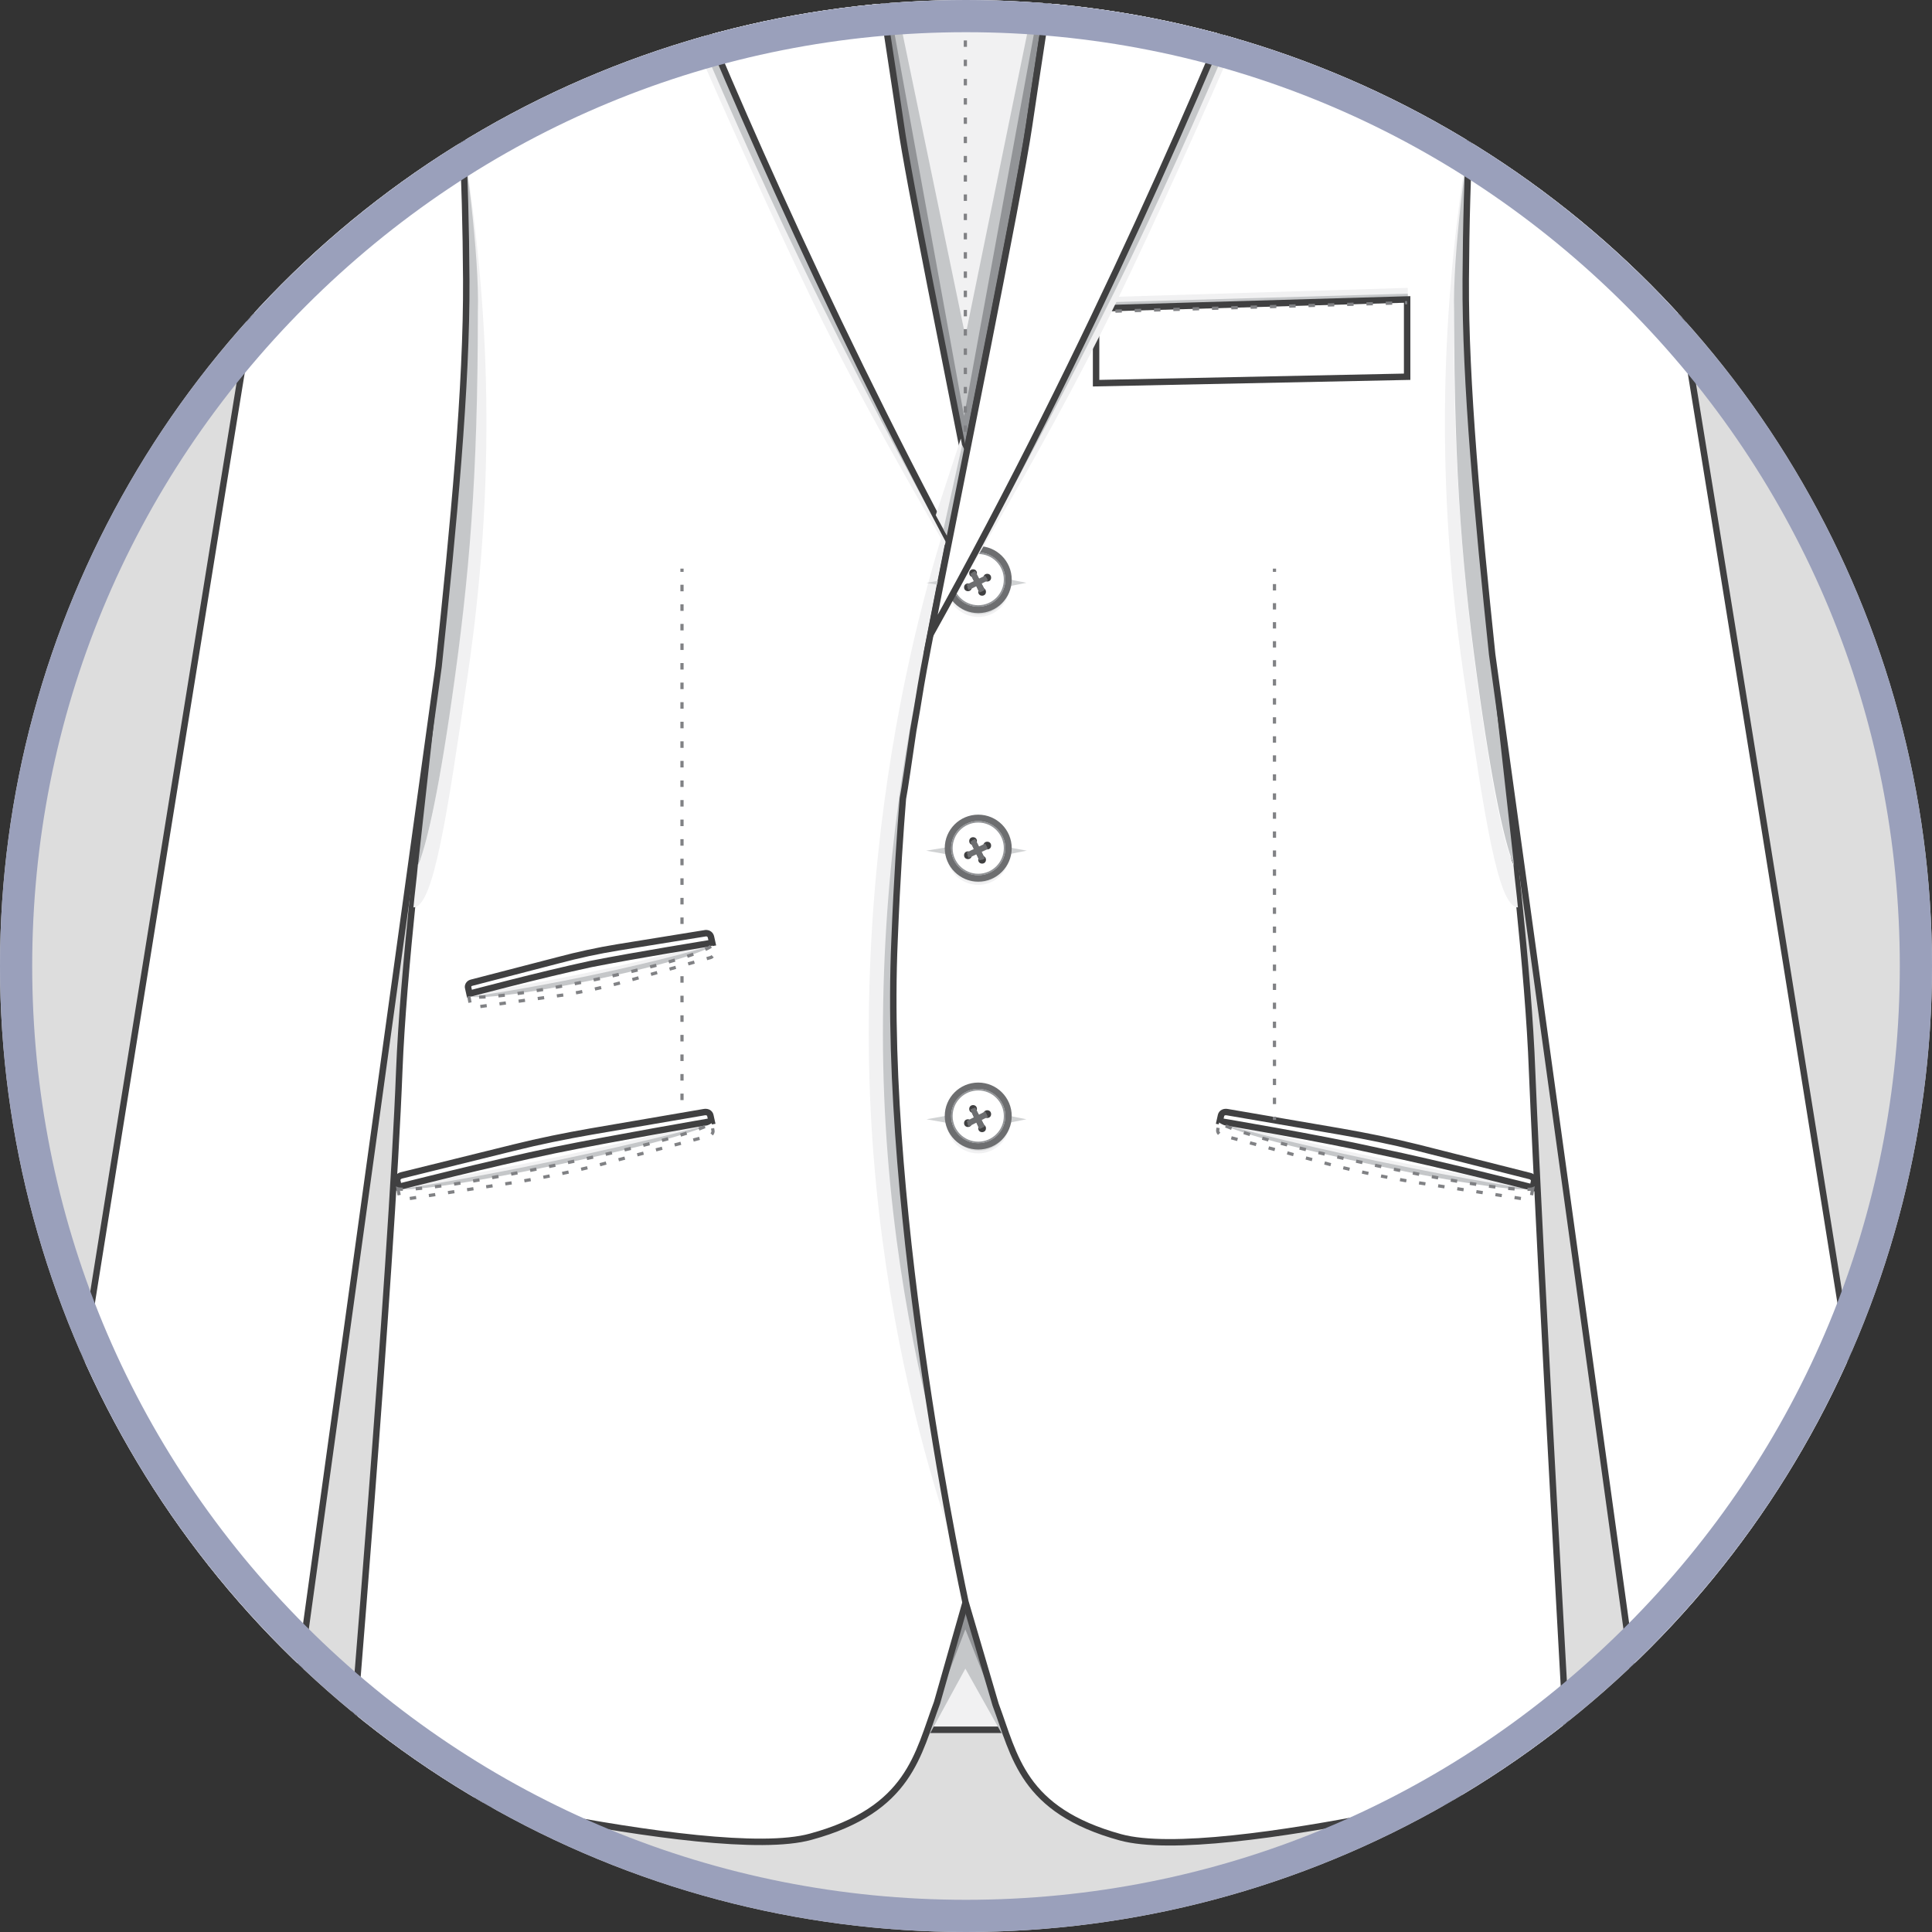 <?xml version="1.0" encoding="utf-8"?>
<!-- Generator: Adobe Illustrator 19.0.0, SVG Export Plug-In . SVG Version: 6.00 Build 0)  -->
<svg version="1.1" id="Layer_1" xmlns="http://www.w3.org/2000/svg" xmlns:xlink="http://www.w3.org/1999/xlink" x="0px" y="0px"
	 viewBox="-489 251 300 300" style="enable-background:new -489 251 300 300;" xml:space="preserve">
<rect x="-489" y="251" width="300" height="300" fill="#333333" stroke="none"/>
<style type="text/css">
	.st0{fill:#DDDDDD;}
	.st1{clip-path:url(#SVGID_3_);}
	.st2{clip-path:url(#SVGID_5_);}
	.st3{fill:#F1F1F2;stroke:#404041;stroke-miterlimit:10;}
	.st4{fill:#FFFFFF;stroke:#404041;stroke-miterlimit:10;}
	.st5{fill:#929497;}
	.st6{fill:#F1F1F2;}
	.st7{fill:#C5C7C9;}
	.st8{fill:none;stroke:#404041;stroke-miterlimit:10;}
	.st9{fill:none;stroke:#808184;stroke-width:0.5;stroke-miterlimit:10;}
	.st10{fill:none;stroke:#808184;stroke-width:0.5;stroke-miterlimit:10;stroke-dasharray:0.996,1.993;}
	.st11{fill:none;stroke:#808184;stroke-width:0.5;stroke-miterlimit:10;stroke-dasharray:1.013,2.026;}
	.st12{fill:#FFFFFF;stroke:#808184;stroke-width:0.5;stroke-miterlimit:10;stroke-dasharray:1,2;}
	.st13{fill:none;stroke:#808184;stroke-width:0.5;stroke-miterlimit:10;stroke-dasharray:0.985,1.969;}
	.st14{fill:none;stroke:#808184;stroke-width:0.5;stroke-miterlimit:10;stroke-dasharray:1,2;}
	.st15{fill:#DBDCDD;}
	.st16{fill:#404041;stroke:#D0D2D3;stroke-width:0.5;stroke-miterlimit:10;}
	.st17{fill:#FFFFFF;stroke:#6D6E70;stroke-miterlimit:10;}
	.st18{fill:#FFFFFF;stroke:#929497;stroke-width:0.25;stroke-miterlimit:10;}
	.st19{fill:#404041;}
	.st20{fill:none;stroke:#6D6E70;stroke-width:0.5;stroke-miterlimit:10;}
	.st21{fill:#FFFFFF;stroke:#6D6E70;stroke-width:0.5;stroke-miterlimit:10;}
	.st22{fill:none;stroke:#6D6E70;stroke-width:0.25;stroke-miterlimit:10;}
	.st23{clip-path:url(#SVGID_7_);}
	.st24{fill:#9AA0BB;}
</style>
<g>
	<g>
		<circle id="SVGID_1_" class="st0" cx="-339" cy="401" r="150"/>
	</g>
	<g>
		<g>
			<defs>
				<circle id="SVGID_2_" cx="-339" cy="401" r="150"/>
			</defs>
			<clipPath id="SVGID_3_">
				<use xlink:href="#SVGID_2_"  style="overflow:visible;"/>
			</clipPath>
			<g class="st1">
				<g>
					<g id="XMLID_4081_">
						<defs>
							<rect id="SVGID_4_" x="-489.1" y="251" width="300" height="300"/>
						</defs>
						<clipPath id="SVGID_5_">
							<use xlink:href="#SVGID_4_"  style="overflow:visible;"/>
						</clipPath>
						<g id="XMLID_3211_" class="st2">
							<g id="XMLID_3464_">
								<g id="XMLID_3714_">
									<polygon id="XMLID_3738_" class="st3" points="-318.9,187.8 -310.7,197 -341.2,332.6 -367.4,197 -359.6,187.8 									"/>
									<path id="XMLID_3736_" class="st4" d="M-318.5,183.4c0,0,0.1-0.5-20.5-0.5c-0.1,0-0.1,0-0.2,0c-0.1,0-0.1,0-0.2,0
										c-20.6,0-20.5,0.5-20.5,0.5l-2.5,9c0,0,3.4,0.8,11.5,1.2c3.2,0.1,7.2,0.2,11.9,0.2c4.7,0,8.3-0.1,11.5-0.2
										c8.1-0.3,11.5-1.2,11.5-1.2L-318.5,183.4z"/>
									<g id="XMLID_3732_">
										<path id="XMLID_3735_" class="st5" d="M-356.3,183.2c0,0-2.1,2.4-2,5.4c0.2,3,0.3,4.1,0.3,4.1h-2.3l0.2-9.2L-356.3,183.2z
											"/>
										<path id="XMLID_3734_" class="st6" d="M-355.4,183.1c-0.6,0-1,0-1.5,0.1c-1.2,2-1.2,7.7-1.2,9.7c0.7,0.1,1.4,0.1,2.2,0.2
											c-0.1-0.6-0.3-1.9-0.3-4.2C-356.2,186.1-355.7,184-355.4,183.1z"/>
										<path id="XMLID_3733_" class="st7" d="M-356.7,183.2c-0.3,0-0.6,0-0.8,0c-0.5,0.4-1,1.1-1.1,2.4c-0.2,2.5-0.4,5.8-0.4,7.2
											c0.6,0.1,1.4,0.1,2.2,0.2C-357.2,190.9-357.9,185.1-356.7,183.2z"/>
									</g>
									<g id="XMLID_3728_">
										<path id="XMLID_3731_" class="st5" d="M-322.4,183.2c0,0,2.1,2.4,2,5.4c-0.2,3-0.3,4.1-0.3,4.1h2.3l-0.2-9.2L-322.4,183.2
											z"/>
										<path id="XMLID_3730_" class="st6" d="M-323.3,183.1c0.6,0,1,0,1.5,0.1c1.2,2,1.2,7.7,1.2,9.7c-0.7,0.1-1.4,0.1-2.2,0.2
											c0.1-0.6,0.3-1.9,0.3-4.2C-322.6,186.1-323.1,184-323.3,183.1z"/>
										<path id="XMLID_3729_" class="st7" d="M-322,183.2c0.3,0,0.6,0,0.8,0c0.5,0.4,1,1.1,1.1,2.4c0.2,2.5,0.4,5.8,0.4,7.2
											c-0.6,0.1-1.4,0.1-2.2,0.2C-321.5,190.9-320.8,185.1-322,183.2z"/>
									</g>
									<path id="XMLID_3727_" class="st8" d="M-318.5,183.4c0,0,0.1-0.5-20.5-0.5c-0.1,0-0.1,0-0.2,0c-0.1,0-0.1,0-0.2,0
										c-20.6,0-20.5,0.5-20.5,0.5l-2.5,9c0,0,3.4,0.8,11.5,1.2c3.2,0.1,7.2,0.2,11.9,0.2c4.7,0,8.3-0.1,11.5-0.2
										c8.1-0.3,11.5-1.2,11.5-1.2L-318.5,183.4z"/>
									<g id="XMLID_3724_">
										<polygon id="XMLID_3726_" class="st5" points="-358.5,211.4 -339.1,303.6 -320,211.4 -332.5,319.6 -339.7,327.2 
											-345.5,318.6 										"/>
										<polygon id="XMLID_3725_" class="st7" points="-339.3,315.6 -319.5,207.3 -339.1,303.2 -359,207.3 										"/>
									</g>
									<g id="XMLID_3718_">
										<g>
											<line class="st9" x1="-339.1" y1="195" x2="-339.1" y2="195.5"/>
											<line class="st10" x1="-339.1" y1="197.5" x2="-339.1" y2="322"/>
											<line class="st9" x1="-339.1" y1="323" x2="-339.1" y2="323.5"/>
										</g>
									</g>
									<path id="XMLID_3717_" class="st5" d="M-349.7,197.2l0.7,0.8c0,0,5.3-0.4,9.9-0.4c4.5,0,10.2,0.4,10.2,0.4l0.5-0.8H-349.7z
										"/>
									<path id="XMLID_3716_" class="st7" d="M-349.2,197.8l0.5,0.6c0,0,5-0.4,9.5-0.4c4.4,0,10,0.4,10,0.4l0.3-0.6l-10.3-0.2
										L-349.2,197.8z"/>
									<path id="XMLID_3715_" class="st4" d="M-339.1,193.8c-4.7,0-8.6,0-11.8-0.2l1.3,3.6h10.4h0.1h10.4l1.3-3.6
										C-330.4,193.7-334.3,193.8-339.1,193.8z"/>
								</g>
								<path id="XMLID_3713_" class="st3" d="M-328.6,519.6c0-0.6,0-20.8,0-20.8h-20.9v20.8H-328.6z"/>
								<g id="XMLID_3710_">
									<polygon id="XMLID_3712_" class="st5" points="-338.9,506.5 -347,524.6 -339.1,495.7 -330.8,524.9 									"/>
									<polygon id="XMLID_3711_" class="st7" points="-339.1,510.1 -347,524.6 -339.1,504 -330.8,524.9 									"/>
								</g>
								<path id="XMLID_3708_" class="st4" d="M-327.9,397c-1.9-43.3-4-31.7-4-31.7l-3.7-31.1l-2.9-6.3c-4.5-22.4-10-50-11.1-57.6
									c-1.8-12.3-7.9-51.4-7.9-51.4c-3.7-23.7-2.1-35.5-2.1-35.5s-17.8,10.2-21.4,12.6c-1.9,1.3-18.3,8.5-32.3,14.9
									c-17,7.9-19.3,12-19.3,12c13.1,8.1,15.8,37.2,16,71.4s-9.2,92.5-10.4,122.9c-1.2,31.5-7.7,108.9-7.7,108.9
									s56.2,14.4,71.6,10.1c15.4-4.2,16.6-12.8,19.6-20.8l4.5-15.8C-338.9,499.7-326,440.4-327.9,397z"/>
								<g id="XMLID_3684_">
									<g id="XMLID_3702_">
										<g>
											<line class="st9" x1="-383.1" y1="339.3" x2="-383.1" y2="339.8"/>
											<line class="st11" x1="-383.1" y1="341.8" x2="-383.1" y2="422.9"/>
											<line class="st9" x1="-383.1" y1="423.9" x2="-383.1" y2="424.4"/>
										</g>
									</g>
									<path id="XMLID_3701_" class="st6" d="M-378.8,425.6c0,0-9.3,1.3-24.1,4.4c-14.8,3.1-24.3,5.7-24.3,5.7l0.8-1
										c0,0,19.9-5.4,24.3-6.5c4.4-1,22.6-3.7,22.6-3.7L-378.8,425.6z"/>
									<path id="XMLID_3700_" class="st7" d="M-378.9,425.2c0,0-9.3,1.3-24.1,4.4c-14.8,3.1-24.3,5.7-24.3,5.7l0.8-1
										c0,0,19.9-5.4,24.3-6.5c4.4-1,22.6-3.7,22.6-3.7L-378.9,425.2z"/>
									<path id="XMLID_3699_" class="st6" d="M-427.3,435.2c0,0,9.3-1.3,24.1-4.4c14.8-3.1,24.3-5.7,24.3-5.7l-0.8,1
										c0,0-19.9,5.4-24.3,6.5s-22.6,3.7-22.6,3.7L-427.3,435.2z"/>
									<path id="XMLID_3698_" class="st7" d="M-427.2,435.7c0,0,9.3-1.3,24.1-4.4c14.8-3.1,24.3-5.7,24.3-5.7l-0.8,1
										c0,0-19.9,5.4-24.3,6.5s-22.7,3.2-22.7,3.2L-427.2,435.7z"/>
									<path id="XMLID_3697_" class="st4" d="M-378.5,425.1l-0.2-0.9c-0.1-0.4-0.5-0.6-1-0.5l-17.5,3c-4,0.7-8,1.5-12,2.5
										l-17.4,4.3c-0.5,0.1-0.8,0.5-0.7,0.9l0.2,0.9c0,0,14.1-3.6,24.2-5.7C-393.6,427.7-378.5,425.1-378.5,425.1z"/>
									<path id="XMLID_3696_" class="st12" d="M-427.2,435.6l0.2,1.1c0.1,0.4,0.5,0.6,1,0.5l17.6-2.7c4-0.7,8-1.5,12-2.5l17.4-4.6
										c0.5-0.1,0.8-0.5,0.7-0.9l-0.2-1.1c0,0-2,1.9-24.1,6.5C-424.6,436.5-427.2,435.6-427.2,435.6z"/>
									<path id="XMLID_3695_" class="st6" d="M-378.6,397.9c0,0-7.2,0.9-18.7,3.3c-11.5,2.4-18.8,4.6-18.8,4.6l0.6-0.9
										c0,0,15.4-4.5,18.8-5.4c3.4-0.8,17.6-2.7,17.6-2.7L-378.6,397.9z"/>
									<path id="XMLID_3694_" class="st7" d="M-378.7,397.5c0,0-7.2,0.9-18.7,3.3c-11.5,2.4-18.8,4.6-18.8,4.6l0.6-0.9
										c0,0,15.4-4.5,18.8-5.4c3.4-0.8,17.6-2.7,17.6-2.7L-378.7,397.5z"/>
									<path id="XMLID_3693_" class="st6" d="M-416.3,405.3c0,0,7.2-0.9,18.7-3.3c11.5-2.4,18.8-4.6,18.8-4.6l-0.6,0.9
										c0,0-15.4,4.5-18.8,5.4c-3.4,0.8-17.6,2.7-17.6,2.7L-416.3,405.3z"/>
									<path id="XMLID_3692_" class="st7" d="M-416.2,405.8c0,0,7.2-0.9,18.7-3.3c11.5-2.4,18.8-4.6,18.8-4.6l-0.6,0.9
										c0,0-15.4,4.5-18.8,5.4s-17.7,2.2-17.7,2.2L-416.2,405.8z"/>
									<path id="XMLID_3691_" class="st4" d="M-378.4,397.4l-0.2-0.9c-0.1-0.4-0.4-0.6-0.8-0.6l-13.6,2.2c-3.1,0.5-6.3,1.2-9.3,2
										l-13.5,3.5c-0.4,0.1-0.6,0.5-0.5,0.8l0.2,0.9c0,0,10.9-2.9,18.8-4.6C-390.2,399.3-378.4,397.4-378.4,397.4z"/>
									<path id="XMLID_3690_" class="st12" d="M-416.2,405.7l0.2,1.1c0.1,0.4,0.4,0.6,0.8,0.6l13.7-1.9c3.1-0.5,6.3-1.2,9.3-2
										l13.5-3.8c0.4-0.1,0.6-0.5,0.5-0.8l-0.2-1.1c0,0-1.5,1.8-18.6,5.4C-414.1,406.7-416.2,405.7-416.2,405.7z"/>
								</g>
								<g id="XMLID_3681_">
									<path id="XMLID_3683_" class="st6" d="M-416.4,356c5-33.9,2.8-61.1-0.6-82.4c0.7,4.2,1,11.6,1.1,12.7
										c0.6,7.2,1.2,14.6,1,21.7c-0.1,15-1.2,32.2-3.9,51.1c-2.3,16.2-4,23.4-5.3,26.1c-0.2,2.3-0.5,4.5-0.7,6.7
										C-421.7,391.9-419.6,377.8-416.4,356z"/>
									<path id="XMLID_3682_" class="st7" d="M-419.4,342.3c-1.5,14.6-3.2,29.5-4.7,43.1c1.2-2.8,3-10,5.3-26.1
										c2.7-18.9,4-34.3,4-59.7l0-0.1c0.3-9.2-2.2-26.2-2.2-25.5C-415.6,294.3-418,330.1-419.4,342.3z"/>
								</g>
								<path id="XMLID_3680_" class="st4" d="M-416.6,294.4c-0.2-32.1-2.6-59.7-13.7-69.7l-2.3-1.3c0,0-3.5-1.2-7.3,16.4
									c-3.7,17.6-43.4,267-43.4,267s6.6,5.7,20.3,6.2c13.7,0.5,20.6-2.9,20.6-2.9l21.5-155.6
									C-418.6,332.8-416.5,310.9-416.6,294.4z"/>
								<g id="XMLID_3611_">
									<path id="XMLID_3613_" class="st6" d="M-338.6,322.3c0,0-15.5,36.9-15.5,89.2s17.3,90.2,17.3,90.2l-1.8-63.5l2.5-111.3
										L-338.6,322.3z"/>
									<path id="XMLID_3612_" class="st7" d="M-336.4,322.3c0,0-15.5,36.9-15.5,89.2s17.3,90.2,17.3,90.2l-1.8-63.5l2.5-111.3
										L-336.4,322.3z"/>
								</g>
								<g id="XMLID_3469_">
									<path id="XMLID_3610_" class="st4" d="M-261.4,294.4c0.3-34.2,3-63.3,16-71.4c0,0-2.4-4.2-19.3-12
										c-16-7.4-29.4-13.2-34.7-16.2c-0.3-0.2-0.6-0.4-0.9-0.5c-4.6-2.8-18.2-10.8-18.2-10.8s0.9,11.8-2.8,35.5
										c0,0-6.1,39.1-7.9,51.4c-1.8,12.3-15.2,77.3-16.8,87c-0.4,2.5-0.8,4.9-1.2,7.1c-0.7,4.7-1.3,9-1.6,10.5
										c-0.4,5-0.9,12-1.3,22.1c-1.9,43.3,11,102.6,11,102.6l4.7,16c3,8,4.1,16.4,19.4,20.6c15.4,4.2,69.6-10.1,69.6-10.1
										s-4.4-77.3-5.7-108.9C-252.2,386.9-261.7,328.6-261.4,294.4z"/>
									<g id="XMLID_3597_">
										<path id="XMLID_3609_" class="st6" d="M-299.4,425.6c0,0,9.3,1.3,24.1,4.4c14.8,3.1,24.3,5.8,24.3,5.8l-0.8-1
											c0,0-19.9-5.5-24.2-6.5c-4.4-1.1-22.5-3.8-22.5-3.8L-299.4,425.6z"/>
										<path id="XMLID_3608_" class="st7" d="M-299.3,425.2c0,0,9.3,1.3,24.1,4.4c14.8,3.1,24.3,5.8,24.3,5.8l-0.8-1
											c0,0-19.9-5.5-24.2-6.5s-22.5-3.8-22.5-3.8L-299.3,425.2z"/>
										<path id="XMLID_3607_" class="st6" d="M-250.9,435.2c0,0-9.3-1.3-24.1-4.4c-14.8-3.1-24.3-5.8-24.3-5.8l0.8,1
											c0,0,19.9,5.5,24.2,6.5c4.4,1.1,22.5,3.8,22.5,3.8L-250.9,435.2z"/>
										<path id="XMLID_3606_" class="st7" d="M-251,435.7c0,0-9.3-1.3-24.1-4.4c-14.8-3.1-24.3-5.8-24.3-5.8l0.8,1
											c0,0,19.9,5.5,24.2,6.5c4.4,1.1,22.6,3.3,22.6,3.3L-251,435.7z"/>
										<path id="XMLID_3605_" class="st4" d="M-299.6,425.1l0.2-0.9c0.1-0.4,0.5-0.6,1-0.5l17.5,3c4,0.7,8,1.5,12,2.5l17.4,4.4
											c0.5,0.1,0.8,0.5,0.7,0.9l-0.2,0.9c0,0-14.1-3.6-24.2-5.7C-284.6,427.6-299.6,425.1-299.6,425.1z"/>
										<path id="XMLID_3604_" class="st12" d="M-251,435.6l-0.2,1.1c-0.1,0.4-0.5,0.6-1,0.5l-17.6-2.7c-4-0.7-8-1.5-12-2.5
											l-17.4-4.7c-0.5-0.1-0.8-0.5-0.7-0.9l0.2-1.1c0,0,2,1.9,24,6.6C-253.6,436.6-251,435.6-251,435.6z"/>
										<g id="XMLID_3598_">
											<g>
												<line class="st9" x1="-291.1" y1="339.3" x2="-291.1" y2="339.8"/>
												<line class="st13" x1="-291.1" y1="341.7" x2="-291.1" y2="423.5"/>
												<line class="st9" x1="-291.1" y1="424.4" x2="-291.1" y2="424.9"/>
											</g>
										</g>
									</g>
									<polygon id="XMLID_3596_" class="st6" points="-270.4,297.8 -270.4,295.7 -319.4,297.2 -319.4,299.2 									"/>
									<polygon id="XMLID_3595_" class="st7" points="-270.4,298.7 -270.4,296.6 -319.4,298 -319.4,300.1 									"/>
									<polygon id="XMLID_3594_" class="st4" points="-270.5,297.5 -270.5,309.5 -318.8,310.5 -318.8,298.9 									"/>
									<line id="XMLID_3593_" class="st14" x1="-318.8" y1="299.4" x2="-270.5" y2="298"/>
									<g id="XMLID_3470_">
										<g id="XMLID_3576_">
											<circle id="XMLID_3592_" class="st6" cx="-337.1" cy="383.5" r="4.9"/>
											<circle id="XMLID_3591_" class="st15" cx="-337" cy="383.3" r="4.7"/>
											<polygon id="XMLID_3590_" class="st16" points="-330.9,383.1 -337,382 -343.7,383.1 -336.9,384.3 											"/>
											<circle id="XMLID_3589_" class="st17" cx="-337.1" cy="382.7" r="4.7"/>
											<circle id="XMLID_3588_" class="st18" cx="-337.1" cy="382.7" r="4.1"/>
											<circle id="XMLID_3587_" class="st19" cx="-337.9" cy="381.6" r="0.6"/>
											<circle id="XMLID_3586_" class="st19" cx="-336.5" cy="384.5" r="0.6"/>
											<line id="XMLID_3585_" class="st20" x1="-338.1" y1="381.6" x2="-336.7" y2="384.5"/>
											<line id="XMLID_3584_" class="st20" x1="-337.8" y1="381.4" x2="-336.3" y2="384.4"/>
											<line id="XMLID_3583_" class="st20" x1="-338.1" y1="381.6" x2="-336.7" y2="384.5"/>
											<line id="XMLID_3582_" class="st20" x1="-337.8" y1="381.4" x2="-336.3" y2="384.4"/>
											<circle id="XMLID_3581_" class="st19" cx="-338.7" cy="383.8" r="0.6"/>
											<circle id="XMLID_3579_" class="st19" cx="-335.7" cy="382.3" r="0.6"/>
											<line id="XMLID_3578_" class="st20" x1="-338.7" y1="384" x2="-335.7" y2="382.6"/>
											<line id="XMLID_3577_" class="st20" x1="-338.8" y1="383.6" x2="-335.9" y2="382.2"/>
										</g>
										<g id="XMLID_3487_">
											<circle id="XMLID_3575_" class="st6" cx="-337.1" cy="341.9" r="4.9"/>
											<circle id="XMLID_3574_" class="st15" cx="-337" cy="341.7" r="4.7"/>
											<polygon id="XMLID_3573_" class="st16" points="-330.9,341.5 -337,340.3 -343.7,341.5 -336.9,342.7 											"/>
											<circle id="XMLID_3572_" class="st17" cx="-337.1" cy="341" r="4.7"/>
											<circle id="XMLID_3571_" class="st18" cx="-337.1" cy="341" r="4.1"/>
											<circle id="XMLID_3561_" class="st19" cx="-337.9" cy="340" r="0.6"/>
											<circle id="XMLID_3547_" class="st19" cx="-336.5" cy="342.9" r="0.6"/>
											<line id="XMLID_3546_" class="st20" x1="-338.1" y1="340" x2="-336.7" y2="342.9"/>
											<line id="XMLID_3544_" class="st20" x1="-337.8" y1="339.8" x2="-336.3" y2="342.7"/>
											<line id="XMLID_3539_" class="st20" x1="-338.1" y1="340" x2="-336.7" y2="342.9"/>
											<line id="XMLID_3521_" class="st20" x1="-337.8" y1="339.8" x2="-336.3" y2="342.7"/>
											<circle id="XMLID_3491_" class="st19" cx="-338.7" cy="342.2" r="0.6"/>
											<circle id="XMLID_3490_" class="st19" cx="-335.7" cy="340.7" r="0.6"/>
											<line id="XMLID_3489_" class="st20" x1="-338.7" y1="342.4" x2="-335.7" y2="340.9"/>
											<line id="XMLID_3488_" class="st20" x1="-338.8" y1="342" x2="-335.9" y2="340.6"/>
										</g>
										<g id="XMLID_3471_">
											<circle id="XMLID_3486_" class="st6" cx="-337.1" cy="425.2" r="4.9"/>
											<circle id="XMLID_3485_" class="st15" cx="-337" cy="425" r="4.7"/>
											<polygon id="XMLID_3484_" class="st16" points="-330.9,424.8 -337,423.6 -343.7,424.8 -336.9,426 											"/>
											<circle id="XMLID_3483_" class="st17" cx="-337.1" cy="424.3" r="4.7"/>
											<circle id="XMLID_3482_" class="st18" cx="-337.1" cy="424.3" r="4.1"/>
											<circle id="XMLID_3481_" class="st19" cx="-337.9" cy="423.2" r="0.6"/>
											<circle id="XMLID_3480_" class="st19" cx="-336.5" cy="426.2" r="0.6"/>
											<line id="XMLID_3479_" class="st20" x1="-338.1" y1="423.2" x2="-336.7" y2="426.2"/>
											<line id="XMLID_3478_" class="st20" x1="-337.8" y1="423.1" x2="-336.3" y2="426"/>
											<line id="XMLID_3477_" class="st20" x1="-338.1" y1="423.2" x2="-336.7" y2="426.2"/>
											<line id="XMLID_3476_" class="st20" x1="-337.8" y1="423.1" x2="-336.3" y2="426"/>
											<circle id="XMLID_3475_" class="st19" cx="-338.7" cy="425.4" r="0.6"/>
											<circle id="XMLID_3474_" class="st19" cx="-335.7" cy="424" r="0.6"/>
											<line id="XMLID_3473_" class="st20" x1="-338.7" y1="425.7" x2="-335.7" y2="424.2"/>
											<line id="XMLID_3472_" class="st20" x1="-338.8" y1="425.3" x2="-335.9" y2="423.8"/>
										</g>
									</g>
								</g>
								<g id="XMLID_3466_">
									<path id="XMLID_3468_" class="st6" d="M-261.7,356c-5-33.9-2.8-61.1,0.6-82.4c-0.7,4.2-1,11.6-1.1,12.7
										c-0.6,7.2-1.2,14.6-1,21.7c0.1,15,1.2,32.2,3.9,51.1c2.3,16.2,4,23.4,5.3,26.1c0.2,2.3,0.5,4.5,0.7,6.7
										C-256.4,391.9-258.5,377.8-261.7,356z"/>
									<path id="XMLID_3467_" class="st7" d="M-258.6,342.3c1.5,14.6,3.2,29.5,4.7,43.1c-1.2-2.8-3-10-5.3-26.1
										c-2.7-18.9-4-34.3-4-59.7l0-0.1c-0.3-9.2,2.2-26.2,2.2-25.5C-262.4,294.3-260.1,330.1-258.6,342.3z"/>
								</g>
								<path id="XMLID_3465_" class="st4" d="M-238.1,239.4c-3.7-17.6-7.3-16.4-7.3-16.4l0,0c-13.1,8.1-15.8,37.2-16,71.4
									c-0.1,15.9,1.9,37.1,4.1,58.2l21.7,157.2c0,0,6.9,3.4,20.6,2.9c13.7-0.5,20.3-6.2,20.3-6.2S-234.4,256.9-238.1,239.4z"/>
							</g>
							<g id="XMLID_3448_">
								<g id="XMLID_3459_">
									<path id="XMLID_3463_" class="st6" d="M-362.7,298c-13.3-27.5-28.4-63.6-28.4-63.6l1.5-4.2l49.8,106.7c0,0,0.7,4.1-0.8,1.6
										C-346.5,328.4-355.4,313-362.7,298z"/>
									<path id="XMLID_3462_" class="st7" d="M-340.8,337.4c-6.4-11.6-16-29.4-24-46c-13.4-27.7-25.6-58.7-25.6-58.7l1-2.5
										l49.4,105.7C-340.1,335.9-340.6,337.9-340.8,337.4z"/>
									<polygon id="XMLID_3461_" class="st6" points="-378.4,224 -388,219.1 -386.5,214.5 -376.4,211.8 -369.8,221.4 -373.6,224 
																			"/>
									<polygon id="XMLID_3460_" class="st7" points="-377.9,223 -387.5,217.7 -385.9,212.8 -375.9,209.9 -369.3,220.2 
										-373.1,223 									"/>
								</g>
								<path id="XMLID_3458_" class="st4" d="M-376,222.4l-10.8-6.3c0,0,0.1-0.9,3.2-9.2c3-8.4,4.7-12,4.7-12
									c0.3-0.2,0.6-0.4,0.9-0.5c4.6-2.8,18.2-10.8,18.2-10.8s-0.9,11.8,2.8,35.5c0,0,6.1,39.1,7.9,51.4
									c1.1,7.9,7.2,37.9,11.7,60.8c0.7,3.5-1.6,8.7-2.6,6.8c-22.1-41.3-37.9-78.8-45-96.6c-2.7-6.8-4.2-11-4.2-11L-376,222.4z"/>
								<g id="XMLID_3455_">
									<polygon id="XMLID_3457_" class="st6" points="-339.8,319.1 -343.7,331 -341.4,335.2 -339.2,322.4 									"/>
									<polygon id="XMLID_3456_" class="st7" points="-339.6,320.1 -342.5,333.2 -341.1,335.5 -338.3,322.7 									"/>
								</g>
								<g id="XMLID_3450_">
									<path id="XMLID_3454_" class="st6" d="M-315.7,298c13.3-27.5,28.4-63.6,28.4-63.6l-1.5-4.2l-55.7,119.2
										C-344.5,349.4-327.9,323.1-315.7,298z"/>
									<path id="XMLID_3453_" class="st7" d="M-344.5,349.9c0,0,17.6-30.9,31-58.6c13.4-27.7,25.6-58.7,25.6-58.7l-1-2.5
										l-55.7,119.2V349.9z"/>
									<polygon id="XMLID_3452_" class="st6" points="-300,224 -290.3,219.1 -291.9,214.5 -302,211.8 -308.6,221.4 -304.8,224 
																			"/>
									<polygon id="XMLID_3451_" class="st7" points="-300.5,223 -290.8,217.7 -292.4,212.8 -302.5,209.9 -309.1,220.2 
										-305.3,223 									"/>
								</g>
								<path id="XMLID_3449_" class="st4" d="M-302.3,222.4l10.8-6.3c0,0-0.1-0.9-3.2-9.2c-3-8.4-4.7-12-4.7-12
									c-0.3-0.2-0.6-0.4-0.9-0.5c-4.6-2.8-18.2-10.8-18.2-10.8s0.9,11.8-2.8,35.5c0,0-6.1,39.1-7.9,51.4
									c-1.5,10.4-11.3,58.5-15.3,79c25.4-45.7,43.5-88.6,51.2-108.1c2.7-6.8,4.2-11,4.2-11L-302.3,222.4z"/>
							</g>
							<g id="XMLID_3212_">
								<g id="XMLID_3433_">
									<path id="XMLID_3447_" class="st16" d="M-199,492.1l-3.4,0.3l-3.3,1c-0.2,0.1-0.1,0.4,0.1,0.4l3.4-0.3l3.3-1
										C-198.7,492.4-198.8,492.1-199,492.1z"/>
									<circle id="XMLID_3446_" class="st6" cx="-201.2" cy="492.9" r="2.6"/>
									<circle id="XMLID_3445_" class="st15" cx="-201.2" cy="492.8" r="2.5"/>
									<circle id="XMLID_3444_" class="st21" cx="-201.2" cy="492.5" r="2.5"/>
									<circle id="XMLID_3442_" class="st18" cx="-201.2" cy="492.5" r="2.1"/>
									<circle id="XMLID_3441_" class="st19" cx="-201.6" cy="491.9" r="0.3"/>
									<circle id="XMLID_3440_" class="st19" cx="-200.9" cy="493.5" r="0.3"/>
									<line id="XMLID_3439_" class="st22" x1="-201.7" y1="491.9" x2="-201" y2="493.4"/>
									<line id="XMLID_3438_" class="st22" x1="-201.5" y1="491.8" x2="-200.8" y2="493.4"/>
									<circle id="XMLID_3437_" class="st19" cx="-202" cy="493.1" r="0.3"/>
									<circle id="XMLID_3436_" class="st19" cx="-200.5" cy="492.3" r="0.3"/>
									<line id="XMLID_3435_" class="st22" x1="-202" y1="493.2" x2="-200.5" y2="492.4"/>
									<line id="XMLID_3434_" class="st22" x1="-202.1" y1="493" x2="-200.5" y2="492.2"/>
								</g>
								<g id="XMLID_3389_">
									<path id="XMLID_3432_" class="st16" d="M-200.1,486.6l-3.4,0.3l-3.3,1c-0.2,0.1-0.1,0.4,0.1,0.4l3.4-0.3l3.3-1
										C-199.8,486.9-199.8,486.6-200.1,486.6z"/>
									<circle id="XMLID_3431_" class="st6" cx="-202.3" cy="487.4" r="2.6"/>
									<circle id="XMLID_3430_" class="st15" cx="-202.2" cy="487.2" r="2.5"/>
									<circle id="XMLID_3425_" class="st21" cx="-202.3" cy="486.9" r="2.5"/>
									<circle id="XMLID_3398_" class="st18" cx="-202.3" cy="486.9" r="2.1"/>
									<circle id="XMLID_3397_" class="st19" cx="-202.7" cy="486.3" r="0.3"/>
									<circle id="XMLID_3396_" class="st19" cx="-201.9" cy="487.9" r="0.3"/>
									<line id="XMLID_3395_" class="st22" x1="-202.8" y1="486.3" x2="-202.1" y2="487.9"/>
									<line id="XMLID_3394_" class="st22" x1="-202.6" y1="486.3" x2="-201.9" y2="487.8"/>
									<circle id="XMLID_3393_" class="st19" cx="-203.1" cy="487.5" r="0.3"/>
									<circle id="XMLID_3392_" class="st19" cx="-201.6" cy="486.7" r="0.3"/>
									<line id="XMLID_3391_" class="st22" x1="-203.1" y1="487.6" x2="-201.6" y2="486.9"/>
									<line id="XMLID_3390_" class="st22" x1="-203.2" y1="487.4" x2="-201.6" y2="486.7"/>
								</g>
								<g id="XMLID_3364_">
									<path id="XMLID_3388_" class="st16" d="M-198.1,497.7l-3.4,0.3l-3.3,1c-0.2,0.1-0.1,0.4,0.1,0.4l3.4-0.3l3.3-1
										C-197.8,498-197.9,497.7-198.1,497.7z"/>
									<circle id="XMLID_3387_" class="st6" cx="-200.3" cy="498.5" r="2.6"/>
									<circle id="XMLID_3386_" class="st15" cx="-200.3" cy="498.4" r="2.5"/>
									<circle id="XMLID_3385_" class="st21" cx="-200.3" cy="498" r="2.5"/>
									<circle id="XMLID_3384_" class="st18" cx="-200.3" cy="498" r="2.1"/>
									<circle id="XMLID_3377_" class="st19" cx="-200.8" cy="497.5" r="0.3"/>
									<circle id="XMLID_3376_" class="st19" cx="-200" cy="499" r="0.3"/>
									<line id="XMLID_3375_" class="st22" x1="-200.9" y1="497.5" x2="-200.1" y2="499"/>
									<line id="XMLID_3373_" class="st22" x1="-200.7" y1="497.4" x2="-199.9" y2="498.9"/>
									<circle id="XMLID_3368_" class="st19" cx="-201.2" cy="498.6" r="0.3"/>
									<circle id="XMLID_3367_" class="st19" cx="-199.6" cy="497.9" r="0.3"/>
									<line id="XMLID_3366_" class="st22" x1="-201.2" y1="498.7" x2="-199.6" y2="498"/>
									<line id="XMLID_3365_" class="st22" x1="-201.2" y1="498.5" x2="-199.7" y2="497.8"/>
								</g>
								<g id="XMLID_3362_">
									<path id="XMLID_3363_" class="st16" d="M-196.8,501.8l-2.4,0.3c-0.7,0.1-1.3,0.2-2,0.4l-2.3,0.6c-0.2,0.1-0.1,0.4,0.1,0.4
										l2.3-0.3c0.7-0.1,1.3-0.2,2-0.4l2.4-0.6C-196.5,502.1-196.6,501.8-196.8,501.8z"/>
								</g>
								<g id="XMLID_3339_">
									<path id="XMLID_3361_" class="st16" d="M-477.9,492.1l3.4,0.3l3.3,1c0.2,0.1,0.1,0.4-0.1,0.4l-3.4-0.3l-3.3-1
										C-478.2,492.4-478.1,492.1-477.9,492.1z"/>
									<circle id="XMLID_3360_" class="st6" cx="-475.7" cy="492.9" r="2.6"/>
									<circle id="XMLID_3359_" class="st15" cx="-475.7" cy="492.8" r="2.5"/>
									<circle id="XMLID_3358_" class="st21" cx="-475.7" cy="492.5" r="2.5"/>
									<circle id="XMLID_3357_" class="st18" cx="-475.7" cy="492.5" r="2.1"/>
									<circle id="XMLID_3356_" class="st19" cx="-475.3" cy="491.9" r="0.3"/>
									<circle id="XMLID_3355_" class="st19" cx="-476" cy="493.5" r="0.3"/>
									<line id="XMLID_3354_" class="st22" x1="-475.1" y1="491.9" x2="-475.9" y2="493.4"/>
									<line id="XMLID_3347_" class="st22" x1="-475.3" y1="491.8" x2="-476.1" y2="493.4"/>
									<circle id="XMLID_3346_" class="st19" cx="-474.9" cy="493.1" r="0.3"/>
									<circle id="XMLID_3345_" class="st19" cx="-476.4" cy="492.3" r="0.3"/>
									<line id="XMLID_3343_" class="st22" x1="-474.9" y1="493.2" x2="-476.4" y2="492.4"/>
									<line id="XMLID_3342_" class="st22" x1="-474.8" y1="493" x2="-476.3" y2="492.2"/>
								</g>
								<g id="XMLID_3324_">
									<path id="XMLID_3338_" class="st16" d="M-476.8,486.6l3.4,0.3l3.3,1c0.2,0.1,0.1,0.4-0.1,0.4l-3.4-0.3l-3.3-1
										C-477.1,486.9-477,486.6-476.8,486.6z"/>
									<circle id="XMLID_3337_" class="st6" cx="-474.6" cy="487.4" r="2.6"/>
									<circle id="XMLID_3336_" class="st15" cx="-474.6" cy="487.2" r="2.5"/>
									<circle id="XMLID_3335_" class="st21" cx="-474.6" cy="486.9" r="2.5"/>
									<circle id="XMLID_3334_" class="st18" cx="-474.6" cy="486.9" r="2.1"/>
									<circle id="XMLID_3333_" class="st19" cx="-474.2" cy="486.3" r="0.3"/>
									<circle id="XMLID_3332_" class="st19" cx="-474.9" cy="487.9" r="0.3"/>
									<line id="XMLID_3331_" class="st22" x1="-474" y1="486.3" x2="-474.8" y2="487.9"/>
									<line id="XMLID_3330_" class="st22" x1="-474.2" y1="486.3" x2="-475" y2="487.8"/>
									<circle id="XMLID_3328_" class="st19" cx="-473.8" cy="487.5" r="0.3"/>
									<circle id="XMLID_3327_" class="st19" cx="-475.3" cy="486.7" r="0.3"/>
									<line id="XMLID_3326_" class="st22" x1="-473.8" y1="487.6" x2="-475.3" y2="486.9"/>
									<line id="XMLID_3325_" class="st22" x1="-473.7" y1="487.4" x2="-475.2" y2="486.7"/>
								</g>
								<g id="XMLID_3297_">
									<path id="XMLID_3323_" class="st16" d="M-478.7,497.7l3.4,0.3l3.3,1c0.2,0.1,0.1,0.4-0.1,0.4l-3.4-0.3l-3.3-1
										C-479,498-479,497.7-478.7,497.7z"/>
									<circle id="XMLID_3322_" class="st6" cx="-476.5" cy="498.5" r="2.6"/>
									<circle id="XMLID_3321_" class="st15" cx="-476.6" cy="498.4" r="2.5"/>
									<circle id="XMLID_3320_" class="st21" cx="-476.5" cy="498" r="2.5"/>
									<circle id="XMLID_3319_" class="st18" cx="-476.5" cy="498" r="2.1"/>
									<circle id="XMLID_3318_" class="st19" cx="-476.1" cy="497.5" r="0.3"/>
									<circle id="XMLID_3317_" class="st19" cx="-476.9" cy="499" r="0.3"/>
									<line id="XMLID_3316_" class="st22" x1="-476" y1="497.5" x2="-476.7" y2="499"/>
									<line id="XMLID_3310_" class="st22" x1="-476.2" y1="497.4" x2="-476.9" y2="498.9"/>
									<circle id="XMLID_3309_" class="st19" cx="-475.7" cy="498.6" r="0.3"/>
									<circle id="XMLID_3308_" class="st19" cx="-477.2" cy="497.9" r="0.3"/>
									<line id="XMLID_3307_" class="st22" x1="-475.7" y1="498.7" x2="-477.2" y2="498"/>
									<line id="XMLID_3306_" class="st22" x1="-475.6" y1="498.5" x2="-477.2" y2="497.8"/>
								</g>
								<g id="XMLID_3213_">
									<path id="XMLID_3214_" class="st16" d="M-480.1,501.8l2.4,0.3c0.7,0.1,1.3,0.2,2,0.4l2.3,0.6c0.2,0.1,0.1,0.4-0.1,0.4
										l-2.3-0.3c-0.7-0.1-1.3-0.2-2-0.4l-2.4-0.6C-480.3,502.1-480.3,501.8-480.1,501.8z"/>
								</g>
							</g>
						</g>
					</g>
					<g>
						<g>
							<defs>
								<circle id="SVGID_6_" cx="-339" cy="401" r="150"/>
							</defs>
							<clipPath id="SVGID_7_">
								<use xlink:href="#SVGID_6_"  style="overflow:visible;"/>
							</clipPath>
							<g class="st23">
								<path class="st24" d="M-339,256c38.7,0,75.1,15.1,102.5,42.5c27.4,27.4,42.5,63.8,42.5,102.5s-15.1,75.1-42.5,102.5
									C-263.9,530.9-300.3,546-339,546s-75.1-15.1-102.5-42.5S-484,439.7-484,401s15.1-75.1,42.5-102.5
									C-414.1,271.1-377.7,256-339,256 M-339,251c-82.8,0-150,67.2-150,150s67.2,150,150,150s150-67.2,150-150S-256.2,251-339,251
									L-339,251z"/>
							</g>
						</g>
					</g>
				</g>
			</g>
		</g>
	</g>
</g>
</svg>
